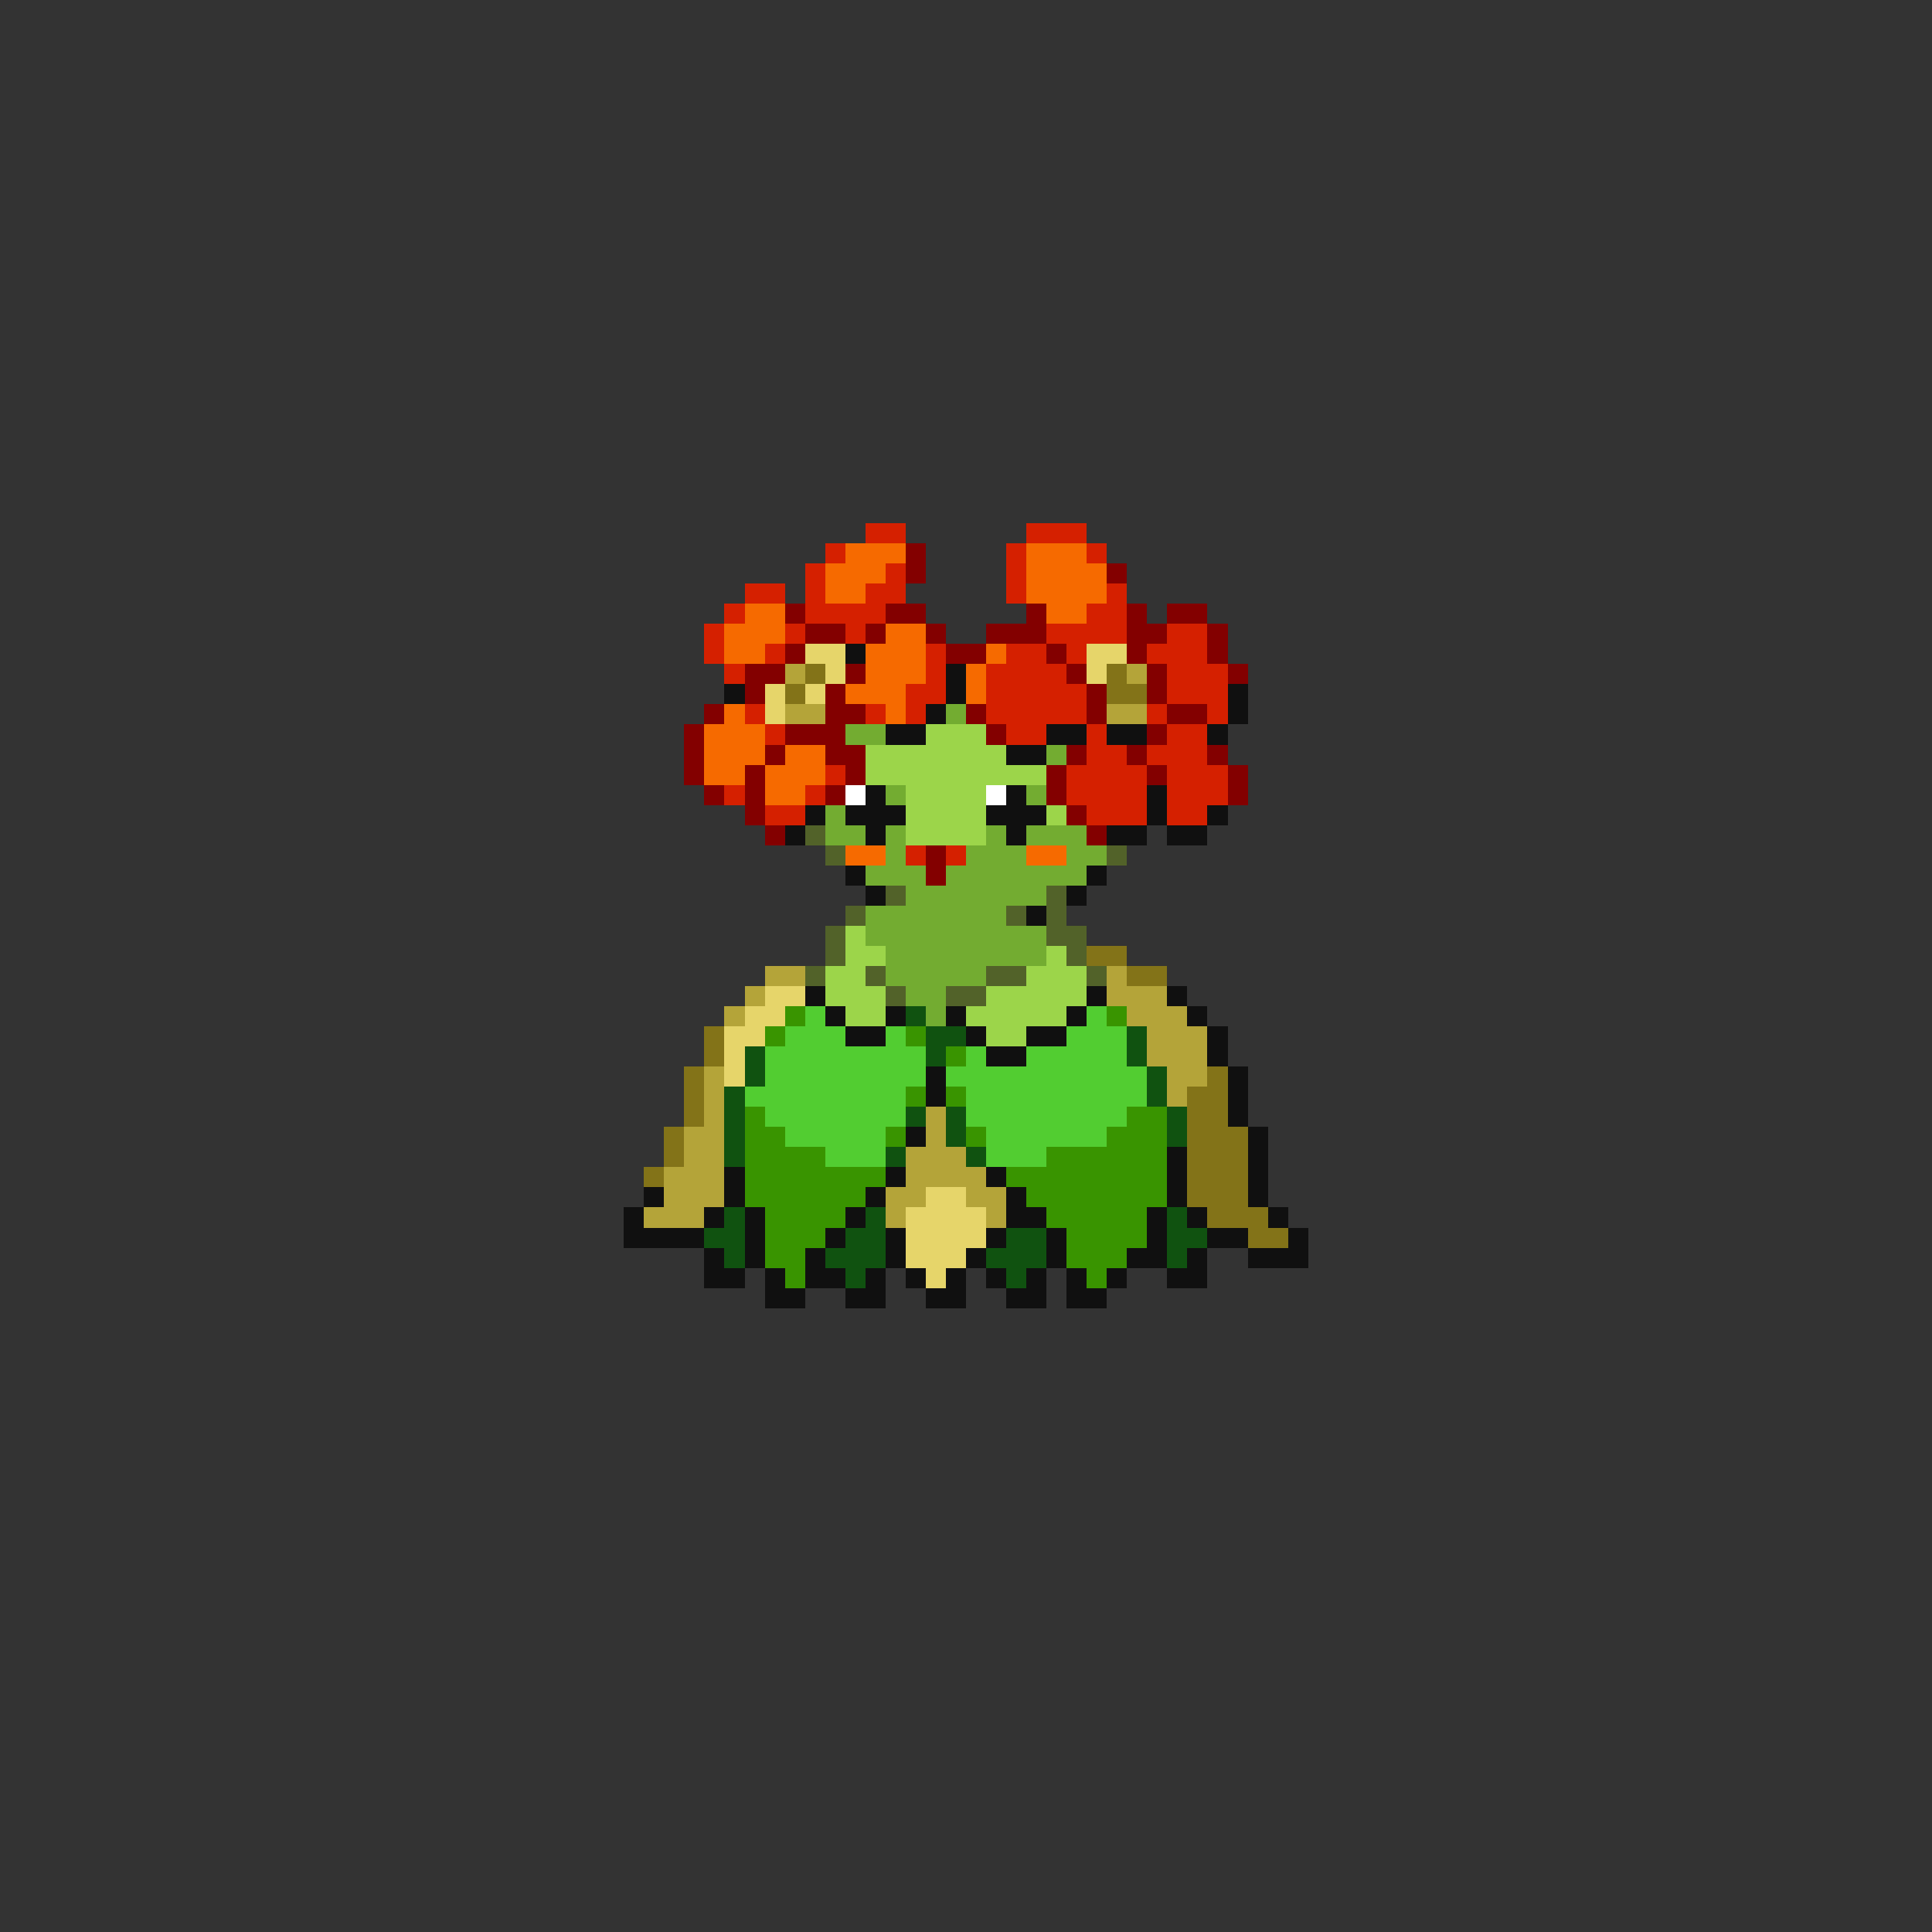 <svg xmlns="http://www.w3.org/2000/svg" viewBox="0 -0.5 96 96" shape-rendering="crispEdges">
<rect x="0" y="-0.5" width="96" height="96" fill="#333333" stroke="none"/>
<path stroke="#d52000" d="M43 26h2M51 26h3M41 27h1M50 27h1M54 27h1M40 28h1M44 28h1M50 28h1M37 29h2M40 29h1M43 29h2M50 29h1M55 29h1M36 30h1M40 30h4M54 30h2M35 31h1M39 31h1M42 31h1M52 31h4M58 31h2M35 32h1M38 32h1M46 32h1M50 32h2M53 32h1M57 32h3M36 33h1M46 33h1M49 33h4M58 33h3M45 34h2M49 34h5M58 34h3M37 35h1M43 35h1M45 35h1M49 35h5M57 35h1M60 35h1M38 36h1M50 36h2M54 36h1M58 36h2M54 37h2M57 37h3M41 38h1M53 38h4M58 38h3M36 39h1M40 39h1M53 39h4M58 39h3M38 40h2M54 40h3M58 40h2M45 42h1M47 42h1" />
<path stroke="#f66a00" d="M42 27h3M51 27h3M41 28h3M51 28h4M41 29h2M51 29h4M37 30h2M52 30h2M36 31h3M44 31h2M36 32h2M43 32h3M49 32h1M43 33h3M48 33h1M42 34h3M48 34h1M36 35h1M44 35h1M35 36h3M35 37h3M39 37h2M35 38h2M38 38h3M38 39h2M42 42h2M51 42h2" />
<path stroke="#830000" d="M45 27h1M45 28h1M55 28h1M39 30h1M44 30h2M51 30h1M56 30h1M58 30h2M40 31h2M43 31h1M46 31h1M49 31h3M56 31h2M60 31h1M39 32h1M47 32h2M52 32h1M56 32h1M60 32h1M37 33h2M42 33h1M53 33h1M57 33h1M61 33h1M37 34h1M41 34h1M54 34h1M57 34h1M35 35h1M41 35h2M48 35h1M54 35h1M58 35h2M34 36h1M39 36h3M49 36h1M57 36h1M34 37h1M38 37h1M41 37h2M53 37h1M56 37h1M60 37h1M34 38h1M37 38h1M42 38h1M52 38h1M57 38h1M61 38h1M35 39h1M37 39h1M41 39h1M52 39h1M61 39h1M37 40h1M53 40h1M38 41h1M54 41h1M46 42h1M46 43h1" />
<path stroke="#e6d56a" d="M40 32h2M54 32h2M41 33h1M54 33h1M38 34h1M40 34h1M38 35h1M38 49h2M37 50h2M36 51h2M36 52h1M36 53h1M46 59h2M45 60h4M45 61h4M45 62h3M46 63h1" />
<path stroke="#101010" d="M42 32h1M47 33h1M36 34h1M47 34h1M61 34h1M46 35h1M61 35h1M44 36h2M52 36h2M55 36h2M60 36h1M50 37h2M43 39h1M50 39h1M57 39h1M40 40h1M42 40h3M49 40h3M57 40h1M60 40h1M39 41h1M43 41h1M50 41h1M55 41h2M58 41h2M42 43h1M54 43h1M43 44h1M53 44h1M51 45h1M40 49h1M54 49h1M58 49h1M41 50h1M44 50h1M47 50h1M53 50h1M59 50h1M42 51h2M48 51h1M51 51h2M60 51h1M49 52h2M60 52h1M46 53h1M61 53h1M46 54h1M61 54h1M61 55h1M45 56h1M62 56h1M58 57h1M62 57h1M36 58h1M44 58h1M49 58h1M58 58h1M62 58h1M32 59h1M36 59h1M43 59h1M50 59h1M58 59h1M62 59h1M31 60h1M35 60h1M37 60h1M42 60h1M50 60h2M57 60h1M59 60h1M63 60h1M31 61h4M37 61h1M41 61h1M44 61h1M49 61h1M52 61h1M57 61h1M60 61h2M64 61h1M35 62h1M37 62h1M40 62h1M44 62h1M48 62h1M52 62h1M56 62h2M59 62h1M62 62h3M35 63h2M38 63h1M40 63h2M43 63h1M45 63h1M47 63h1M49 63h1M51 63h1M53 63h1M55 63h1M58 63h2M38 64h2M42 64h2M46 64h2M50 64h2M53 64h2" />
<path stroke="#b4a439" d="M39 33h1M56 33h1M39 35h2M55 35h2M38 48h2M55 48h1M37 49h1M55 49h3M36 50h1M56 50h3M57 51h3M57 52h3M35 53h1M58 53h2M35 54h1M58 54h1M35 55h1M46 55h1M34 56h2M46 56h1M34 57h2M45 57h3M33 58h3M45 58h4M33 59h3M44 59h2M48 59h2M32 60h3M44 60h1M49 60h1" />
<path stroke="#837318" d="M40 33h1M55 33h1M39 34h1M55 34h2M54 47h2M56 48h2M35 51h1M35 52h1M34 53h1M60 53h1M34 54h1M59 54h2M34 55h1M59 55h2M33 56h1M59 56h3M33 57h1M59 57h3M32 58h1M59 58h3M59 59h3M60 60h3M62 61h2" />
<path stroke="#73ac31" d="M47 35h1M42 36h2M52 37h1M44 39h1M51 39h1M41 40h1M41 41h2M44 41h1M49 41h1M51 41h3M44 42h1M48 42h3M53 42h2M43 43h3M47 43h7M45 44h7M43 45h7M43 46h9M44 47h8M44 48h5M45 49h2M46 50h1" />
<path stroke="#9cd54a" d="M46 36h3M43 37h7M43 38h9M45 39h4M45 40h4M52 40h1M45 41h4M42 46h1M42 47h2M52 47h1M41 48h2M51 48h3M41 49h3M49 49h5M42 50h2M48 50h5M49 51h2" />
<path stroke="#ffffff" d="M42 39h1M49 39h1" />
<path stroke="#526229" d="M40 41h1M41 42h1M55 42h1M44 44h1M52 44h1M42 45h1M50 45h1M52 45h1M41 46h1M52 46h2M41 47h1M53 47h1M40 48h1M43 48h1M49 48h2M54 48h1M44 49h1M47 49h2" />
<path stroke="#399400" d="M39 50h1M55 50h1M38 51h1M45 51h1M47 52h1M45 54h1M47 54h1M37 55h1M56 55h2M37 56h2M44 56h1M48 56h1M55 56h3M37 57h4M52 57h6M37 58h7M50 58h8M37 59h6M51 59h7M38 60h4M52 60h5M38 61h3M53 61h4M38 62h2M53 62h3M39 63h1M54 63h1" />
<path stroke="#52cd31" d="M40 50h1M54 50h1M39 51h3M44 51h1M53 51h3M38 52h8M48 52h1M51 52h5M38 53h8M47 53h10M37 54h8M48 54h9M38 55h7M48 55h8M39 56h5M49 56h6M41 57h3M49 57h3" />
<path stroke="#105210" d="M45 50h1M46 51h2M56 51h1M37 52h1M46 52h1M56 52h1M37 53h1M57 53h1M36 54h1M57 54h1M36 55h1M45 55h1M47 55h1M58 55h1M36 56h1M47 56h1M58 56h1M36 57h1M44 57h1M48 57h1M36 60h1M43 60h1M58 60h1M35 61h2M42 61h2M50 61h2M58 61h2M36 62h1M41 62h3M49 62h3M58 62h1M42 63h1M50 63h1" />
</svg>
